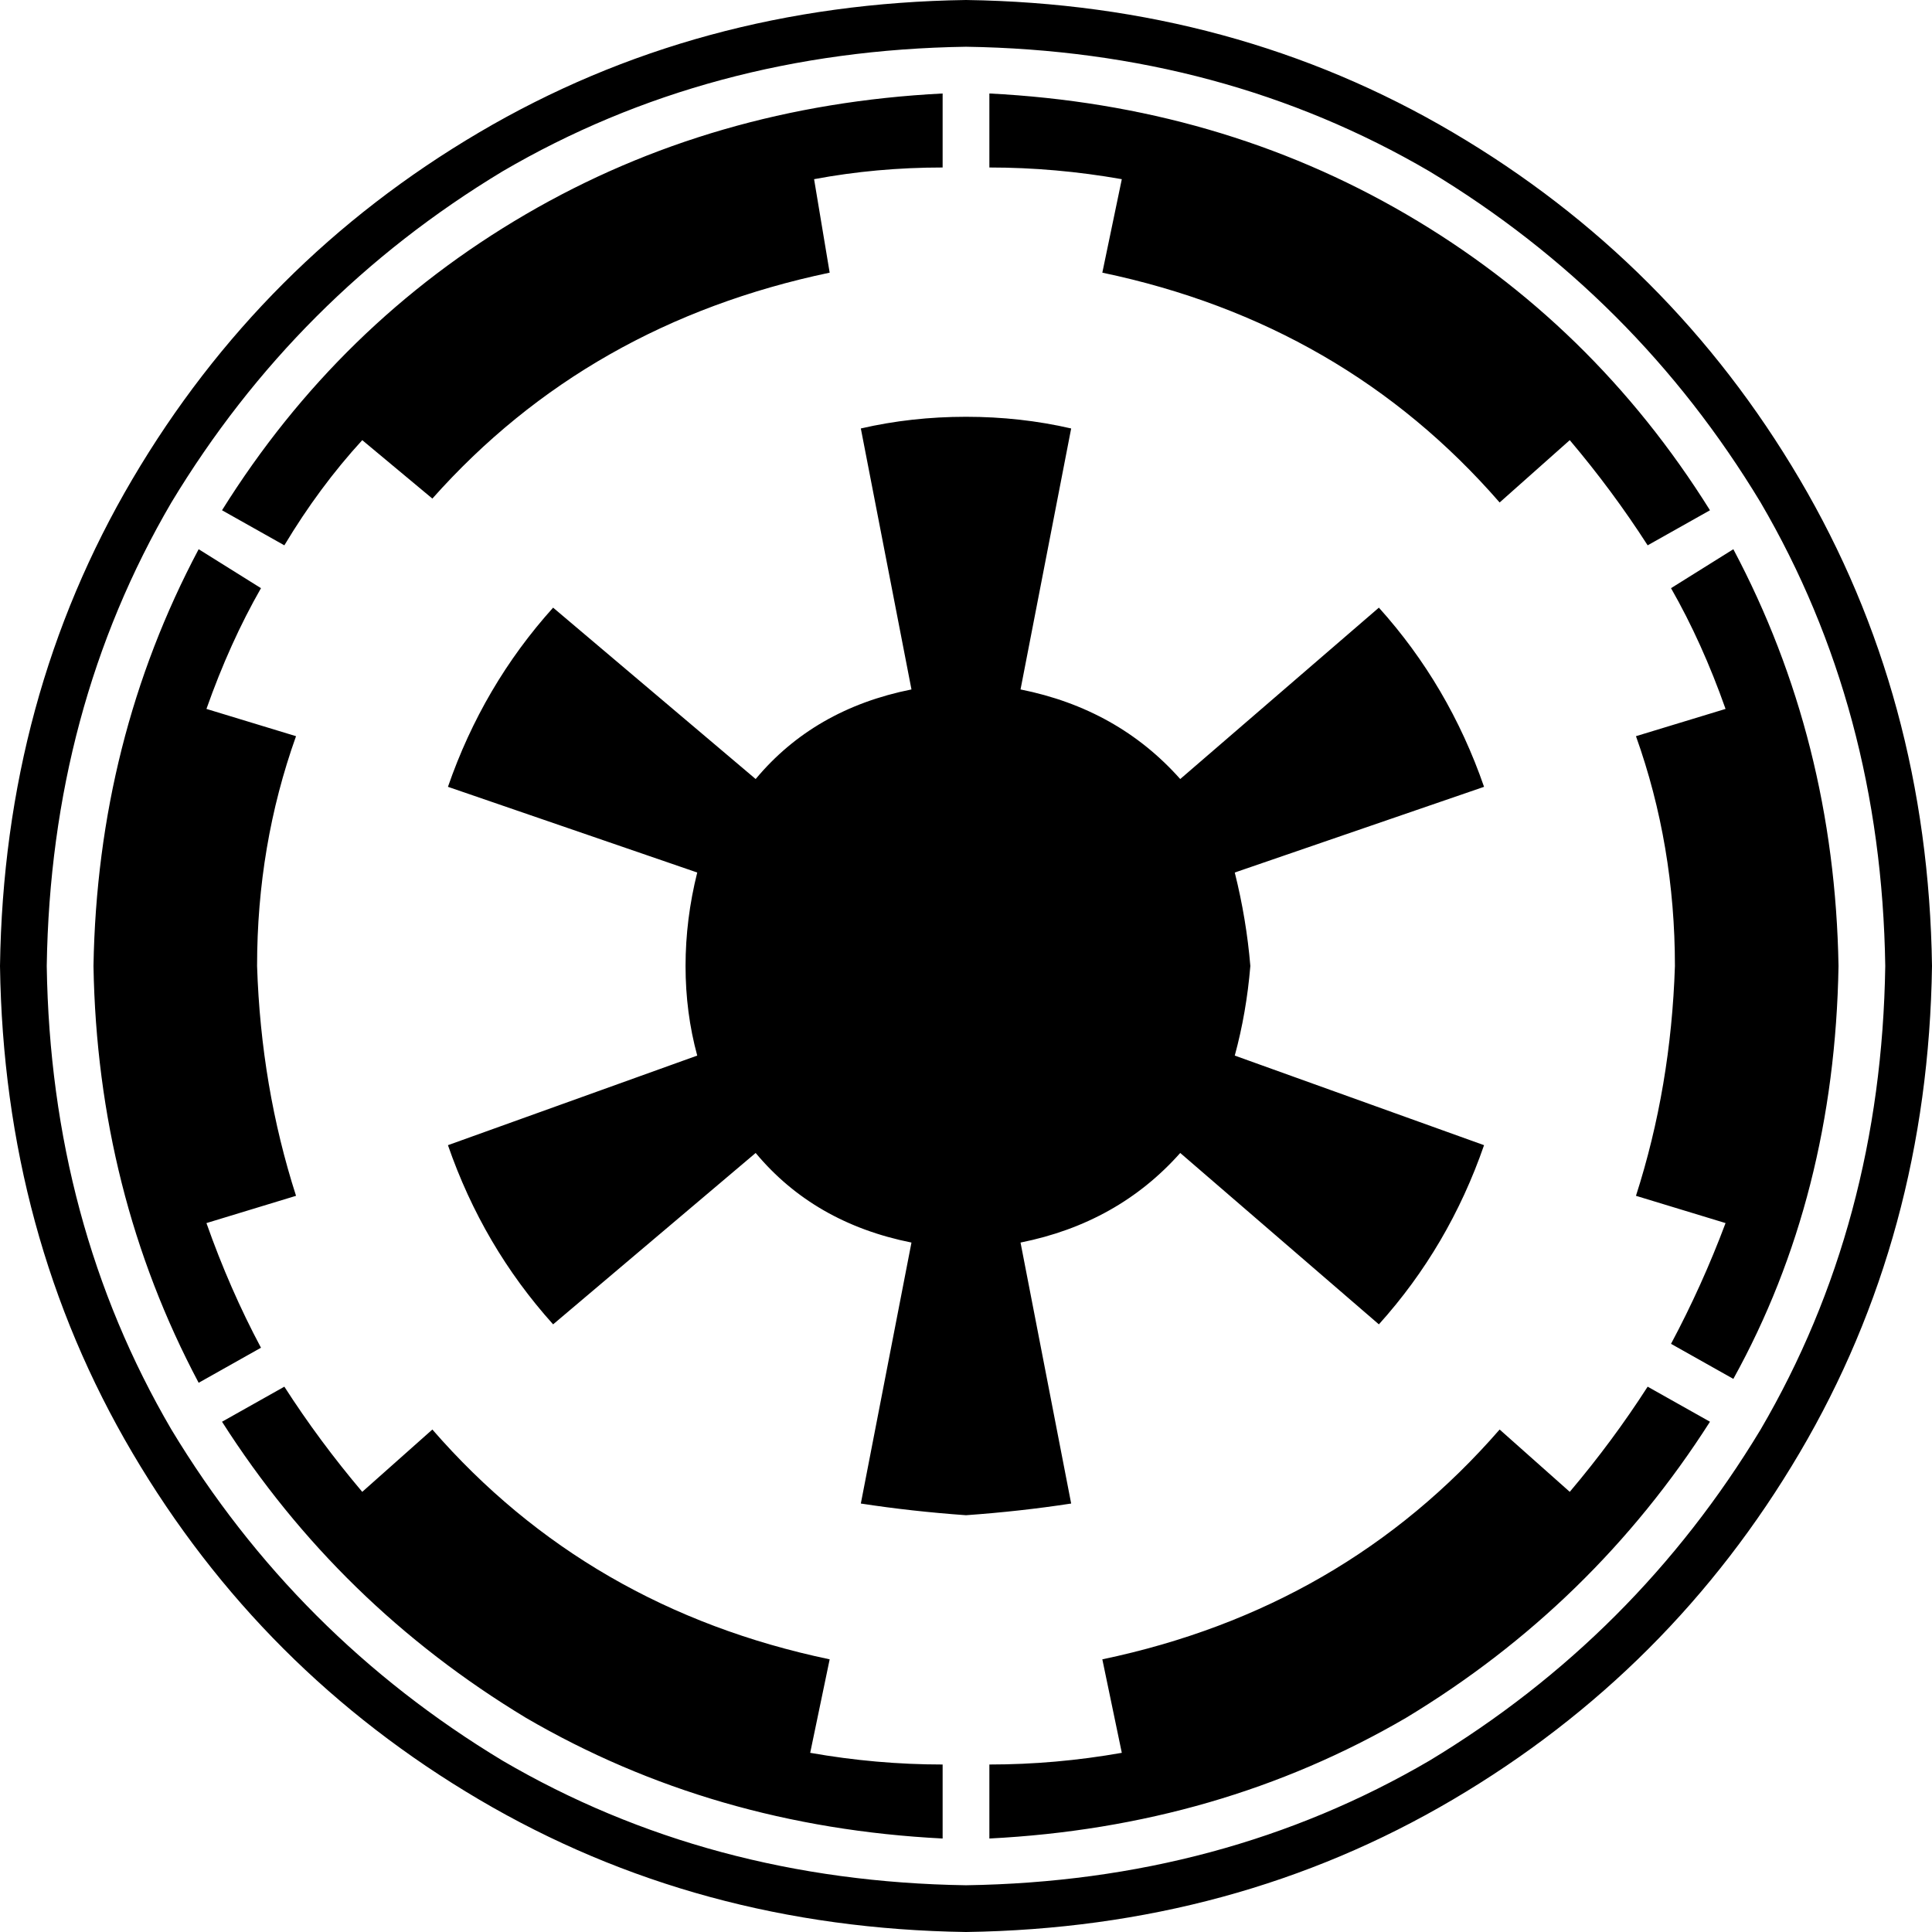 <svg xmlns="http://www.w3.org/2000/svg" viewBox="0 0 496 496">
    <path d="M 288 46 Q 271 43 254 43 L 254 24 Q 313 27 361 55 Q 409 83 439 131 L 423 140 Q 414 126 403 113 L 385 129 Q 345 83 283 70 L 288 46 L 288 46 Z M 53 314 L 76 307 Q 67 279 66 248 Q 66 217 76 189 L 53 182 Q 59 165 67 151 L 51 141 Q 25 190 24 248 Q 25 306 51 355 L 67 346 Q 59 331 53 314 L 53 314 Z M 213 426 Q 151 413 111 367 L 93 383 Q 82 370 73 356 L 57 365 Q 87 412 135 441 Q 183 469 242 472 L 242 453 Q 225 453 208 450 L 213 426 L 213 426 Z M 93 113 L 111 128 Q 151 83 213 70 L 209 46 Q 225 43 242 43 L 242 24 Q 183 27 135 55 Q 87 83 57 131 L 73 140 Q 82 125 93 113 L 93 113 Z M 403 383 L 385 367 Q 345 413 283 426 L 288 450 Q 271 453 254 453 L 254 472 Q 313 469 361 441 Q 409 412 439 365 L 423 356 Q 414 370 403 383 L 403 383 Z M 496 248 Q 495 317 462 373 L 462 373 Q 429 429 373 462 L 373 462 Q 317 495 248 496 Q 179 495 123 462 Q 67 429 34 373 Q 1 317 0 248 Q 1 179 34 123 Q 67 67 123 34 Q 179 1 248 0 Q 317 1 373 34 Q 429 67 462 123 Q 495 179 496 248 L 496 248 Z M 484 248 Q 483 182 452 129 L 452 129 Q 420 76 367 44 L 367 44 Q 314 13 248 12 Q 182 13 129 44 Q 76 76 44 129 Q 13 182 12 248 Q 13 314 44 367 Q 76 420 129 452 Q 182 483 248 484 Q 314 483 367 452 Q 420 420 452 367 Q 483 314 484 248 L 484 248 Z M 445 141 L 429 151 Q 437 165 443 182 L 420 189 Q 430 217 430 248 Q 429 279 420 307 L 443 314 Q 437 330 429 345 L 445 354 Q 471 307 472 248 Q 471 190 445 141 L 445 141 Z M 262 319 Q 287 314 303 296 L 354 340 Q 372 320 381 294 L 317 271 Q 320 260 321 248 Q 320 236 317 224 L 381 202 Q 372 176 354 156 L 303 200 Q 287 182 262 177 L 275 110 Q 262 107 248 107 Q 234 107 221 110 L 234 177 Q 209 182 194 200 L 142 156 Q 124 176 115 202 L 179 224 Q 176 236 176 248 Q 176 260 179 271 L 115 294 Q 124 320 142 340 L 194 296 Q 209 314 234 319 L 221 386 Q 234 388 248 389 Q 262 388 275 386 L 262 319 L 262 319 Z"/>
</svg>
